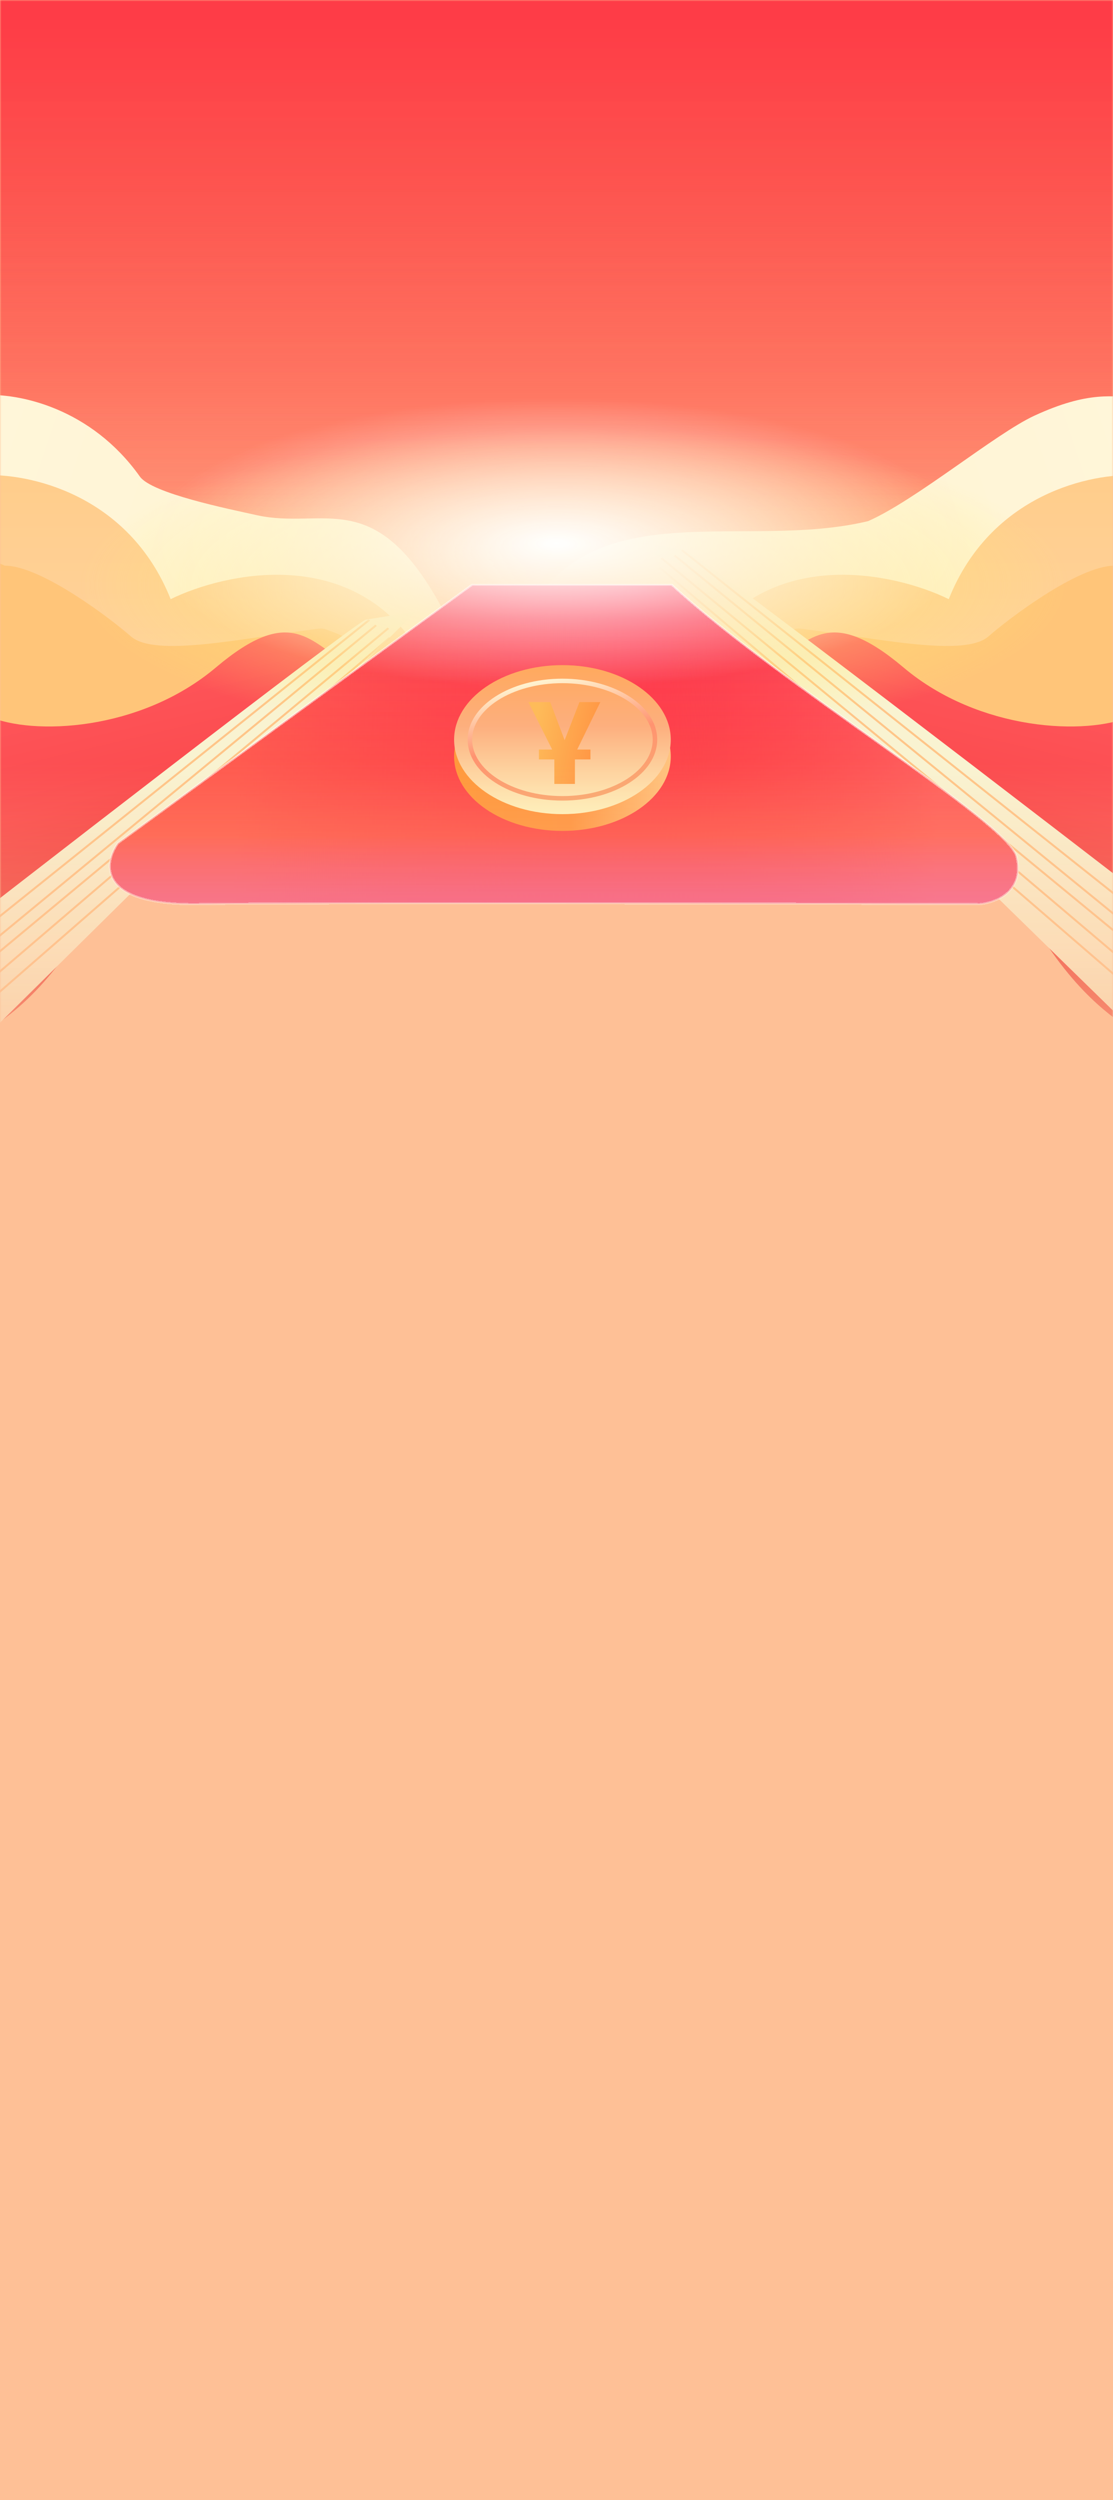 <svg width="375" height="842" viewBox="0 0 375 842" fill="none" xmlns="http://www.w3.org/2000/svg">
<rect width="375" height="842" fill="#FEC096"/>
<mask id="mask0_30_221" style="mask-type:alpha" maskUnits="userSpaceOnUse" x="0" y="0" width="375" height="394">
<rect width="375" height="394" fill="url(#paint0_linear_30_221)"/>
</mask>
<g mask="url(#mask0_30_221)">
<rect width="375" height="394" fill="url(#paint1_linear_30_221)" style="mix-blend-mode:overlay"/>
<rect width="375" height="394" fill="url(#paint2_linear_30_221)" style="mix-blend-mode:overlay"/>
<rect width="375" height="394" fill="url(#paint3_linear_30_221)"/>
<path d="M148.5 204C126.042 163.226 109 178.5 86.5 173.5C77 171.389 51.157 166.17 47.128 160.5C30.661 137.327 6.262 132.251 -6 133.084V240.855C52.373 244.487 170.958 244.774 148.5 204Z" fill="url(#paint4_linear_30_221)"/>
<path d="M178 206.5C200.458 165.726 251 185.5 292.5 175.5C308.5 168.5 335.417 146.041 348.5 140C366.752 131.572 375.111 133.48 384 134.084V241.855C325.627 245.487 155.542 247.274 178 206.5Z" fill="url(#paint5_linear_30_221)"/>
<path d="M57.498 201.782C43.328 166.245 9.262 159.169 -6 160.073V254.002C52.373 257.167 163.505 254.613 141.047 219.076C118.589 183.539 75.99 192.74 57.498 201.782Z" fill="url(#paint6_linear_30_221)"/>
<path d="M44.058 214.287C37.991 208.926 14.06 190.5 1.589 190.5L-11 185L-1.781 256.5L117.536 245.109C129.196 236.53 126.766 218.452 113.254 213.257L110.152 212.064C109.246 211.716 108.27 211.596 107.308 211.719C80.748 215.121 52.135 221.423 44.058 214.287Z" fill="#FFC579"/>
<path d="M72.751 224.781C47.216 246.335 10.944 247.804 -4 241.191V347C1.279 343.081 15.736 334.754 31.086 307.322C40.012 291.37 51.888 278.809 61.103 270.523C68.329 264.025 78.014 261.894 87.245 264.932C92.749 266.743 99.537 269.144 107.349 272.052C127.085 279.4 184.587 227.965 163.633 232.374C146.87 235.901 131.227 232.374 118.557 224.781C104.425 216.209 98.285 203.227 72.751 224.781Z" fill="url(#paint7_linear_30_221)"/>
<path d="M-41.162 334.463C10.641 294.108 116.035 212.456 123.188 208.691L140.099 206L-28.951 373.026L-41.162 334.463Z" fill="#F9F3D1"/>
<mask id="mask1_30_221" style="mask-type:alpha" maskUnits="userSpaceOnUse" x="-42" y="206" width="183" height="168">
<path d="M-41.163 334.463C10.64 294.108 116.034 212.457 123.187 208.691L140.098 206L-28.952 373.026L-41.163 334.463Z" fill="#F9F3D1"/>
</mask>
<g mask="url(#mask1_30_221)">
<line y1="-0.348" x2="210.156" y2="-0.348" transform="matrix(-0.782 0.627 -0.754 -0.652 124.163 208.536)" stroke="#FFC588" stroke-width="0.696"/>
<line y1="-0.348" x2="212.627" y2="-0.348" transform="matrix(-0.774 0.638 -0.764 -0.64 126.44 210.363)" stroke="#FFC588" stroke-width="0.696"/>
<line y1="-0.348" x2="217.68" y2="-0.348" transform="matrix(-0.771 0.641 -0.767 -0.637 130.587 211.345)" stroke="#FFC588" stroke-width="0.696"/>
<line y1="-0.348" x2="217.391" y2="-0.348" transform="matrix(-0.762 0.652 -0.778 -0.623 131.077 214.551)" stroke="#FFC588" stroke-width="0.696"/>
<line y1="-0.348" x2="215.44" y2="-0.348" transform="matrix(-0.756 0.659 -0.784 -0.616 129.94 220.206)" stroke="#FFC588" stroke-width="0.696"/>
</g>
<path d="M319.662 201.782C333.831 166.245 367.897 159.169 383.159 160.073V254.002C324.786 257.167 213.654 254.613 236.112 219.076C258.57 183.539 301.169 192.74 319.662 201.782Z" fill="url(#paint8_linear_30_221)"/>
<path d="M333.101 214.287C339.168 208.926 363.099 190.5 375.57 190.5L388.159 185L378.94 256.5L259.623 245.109C247.963 236.53 250.393 218.452 263.905 213.257L267.007 212.064C267.913 211.716 268.889 211.596 269.851 211.719C296.411 215.121 325.025 221.423 333.101 214.287Z" fill="#FFC579"/>
<path d="M304.408 224.781C329.943 246.335 366.215 247.804 381.159 241.191V347C375.88 343.081 361.423 334.754 346.073 307.322C337.147 291.37 325.271 278.809 316.056 270.523C308.829 264.025 299.145 261.894 289.914 264.932C284.41 266.743 277.622 269.144 269.81 272.052C250.074 279.4 192.572 227.965 213.526 232.374C230.289 235.901 245.932 232.374 258.602 224.781C272.733 216.209 278.874 203.227 304.408 224.781Z" fill="url(#paint9_linear_30_221)"/>
<path d="M404.247 316.629C349.684 274.5 238.663 189.246 231.09 185.258L213.054 182.113L390.356 355.347L404.247 316.629Z" fill="#F9F3D1"/>
<mask id="mask2_30_221" style="mask-type:alpha" maskUnits="userSpaceOnUse" x="213" y="182" width="192" height="174">
<path d="M404.248 316.629C349.684 274.501 238.664 189.247 231.091 185.258L213.054 182.114L390.357 355.348L404.248 316.629Z" fill="#F9F3D1"/>
</mask>
<g mask="url(#mask2_30_221)">
<line y1="-0.348" x2="221.855" y2="-0.348" transform="matrix(0.78 0.62 0.791 -0.618 230.05 185.076)" stroke="#FFC588" stroke-width="0.696"/>
<line y1="-0.348" x2="224.321" y2="-0.348" transform="matrix(0.772 0.63 0.801 -0.606 227.575 186.869)" stroke="#FFC588" stroke-width="0.696"/>
<line y1="-0.348" x2="229.614" y2="-0.348" transform="matrix(0.769 0.633 0.804 -0.602 223.116 187.759)" stroke="#FFC588" stroke-width="0.696"/>
<line y1="-0.348" x2="229.146" y2="-0.348" transform="matrix(0.76 0.644 0.814 -0.588 222.524 190.992)" stroke="#FFC588" stroke-width="0.696"/>
<line y1="-0.348" x2="226.998" y2="-0.348" transform="matrix(0.754 0.651 0.819 -0.581 223.619 196.742)" stroke="#FFC588" stroke-width="0.696"/>
</g>
<ellipse cx="193.5" cy="197" rx="167.5" ry="53" fill="url(#paint10_radial_30_221)"/>
<g filter="url(#filter0_di_30_221)">
<path d="M39.754 277.024L159.05 190H226.349C262.636 223.506 339.732 269.868 342.514 281.578C345.297 293.289 335.443 297.084 330.168 297.518C256.492 297.301 100.689 296.998 66.883 297.518C33.077 298.039 34.711 284.072 39.754 277.024Z" fill="url(#paint11_linear_30_221)"/>
<path d="M39.754 277.024L159.05 190H226.349C262.636 223.506 339.732 269.868 342.514 281.578C345.297 293.289 335.443 297.084 330.168 297.518C256.492 297.301 100.689 296.998 66.883 297.518C33.077 298.039 34.711 284.072 39.754 277.024Z" fill="url(#paint12_linear_30_221)" fill-opacity="0.8"/>
<path d="M39.754 277.024L159.05 190H226.349C262.636 223.506 339.732 269.868 342.514 281.578C345.297 293.289 335.443 297.084 330.168 297.518C256.492 297.301 100.689 296.998 66.883 297.518C33.077 298.039 34.711 284.072 39.754 277.024Z" fill="url(#paint13_linear_30_221)" fill-opacity="0.6"/>
</g>
<g filter="url(#filter1_di_30_221)">
<path d="M39.754 277.024L159.05 190H226.349C262.636 223.506 339.732 269.868 342.514 281.578C345.297 293.289 335.443 297.084 330.168 297.518C256.492 297.301 100.689 296.998 66.883 297.518C33.077 298.039 34.711 284.072 39.754 277.024Z" fill="url(#paint14_linear_30_221)" shape-rendering="crispEdges"/>
<path d="M39.754 277.024L159.05 190H226.349C262.636 223.506 339.732 269.868 342.514 281.578C345.297 293.289 335.443 297.084 330.168 297.518C256.492 297.301 100.689 296.998 66.883 297.518C33.077 298.039 34.711 284.072 39.754 277.024Z" stroke="white" stroke-opacity="0.48" stroke-width="0.696" stroke-linecap="round" shape-rendering="crispEdges"/>
</g>
<ellipse cx="187.5" cy="183" rx="138.5" ry="49" fill="url(#paint15_radial_30_221)"/>
<g filter="url(#filter2_d_30_221)">
<ellipse cx="189.5" cy="246.74" rx="36.5" ry="25.094" fill="url(#paint16_linear_30_221)"/>
<ellipse cx="189.5" cy="241.094" rx="36.5" ry="25.094" fill="url(#paint17_linear_30_221)"/>
<path d="M220.677 241.094C220.677 246.417 217.32 251.341 211.672 254.972C206.032 258.597 198.196 260.865 189.5 260.865C180.804 260.865 172.968 258.597 167.328 254.972C161.68 251.341 158.323 246.417 158.323 241.094C158.323 235.771 161.68 230.846 167.328 227.216C172.968 223.59 180.804 221.323 189.5 221.323C198.196 221.323 206.032 223.59 211.672 227.216C217.32 230.846 220.677 235.771 220.677 241.094Z" stroke="url(#paint18_linear_30_221)" stroke-width="1.521"/>
<g filter="url(#filter3_i_30_221)">
<path d="M194.467 243.432H198.939V246.76H193.704V255.011H186.771V246.76H181.571V243.432H186.043L178.035 227.451H185.384L190.237 240.277L195.229 227.451H202.267L194.467 243.432Z" fill="url(#paint19_linear_30_221)"/>
</g>
</g>
</g>
<defs>
<filter id="filter0_di_30_221" x="28.653" y="185.826" width="322.694" height="124.227" filterUnits="userSpaceOnUse" color-interpolation-filters="sRGB">
<feFlood flood-opacity="0" result="BackgroundImageFix"/>
<feColorMatrix in="SourceAlpha" type="matrix" values="0 0 0 0 0 0 0 0 0 0 0 0 0 0 0 0 0 0 127 0" result="hardAlpha"/>
<feOffset dy="4.174"/>
<feGaussianBlur stdDeviation="4.174"/>
<feComposite in2="hardAlpha" operator="out"/>
<feColorMatrix type="matrix" values="0 0 0 0 0.942 0 0 0 0 0.596 0 0 0 0 0.416 0 0 0 0.63 0"/>
<feBlend mode="normal" in2="BackgroundImageFix" result="effect1_dropShadow_30_221"/>
<feBlend mode="normal" in="SourceGraphic" in2="effect1_dropShadow_30_221" result="shape"/>
<feColorMatrix in="SourceAlpha" type="matrix" values="0 0 0 0 0 0 0 0 0 0 0 0 0 0 0 0 0 0 127 0" result="hardAlpha"/>
<feOffset dy="2.782"/>
<feGaussianBlur stdDeviation="4.174"/>
<feComposite in2="hardAlpha" operator="arithmetic" k2="-1" k3="1"/>
<feColorMatrix type="matrix" values="0 0 0 0 1 0 0 0 0 1 0 0 0 0 1 0 0 0 1 0"/>
<feBlend mode="normal" in2="shape" result="effect2_innerShadow_30_221"/>
</filter>
<filter id="filter1_di_30_221" x="28.304" y="185.479" width="323.391" height="124.922" filterUnits="userSpaceOnUse" color-interpolation-filters="sRGB">
<feFlood flood-opacity="0" result="BackgroundImageFix"/>
<feColorMatrix in="SourceAlpha" type="matrix" values="0 0 0 0 0 0 0 0 0 0 0 0 0 0 0 0 0 0 127 0" result="hardAlpha"/>
<feOffset dy="4.174"/>
<feGaussianBlur stdDeviation="4.174"/>
<feComposite in2="hardAlpha" operator="out"/>
<feColorMatrix type="matrix" values="0 0 0 0 0.942 0 0 0 0 0.596 0 0 0 0 0.416 0 0 0 0.63 0"/>
<feBlend mode="normal" in2="BackgroundImageFix" result="effect1_dropShadow_30_221"/>
<feBlend mode="normal" in="SourceGraphic" in2="effect1_dropShadow_30_221" result="shape"/>
<feColorMatrix in="SourceAlpha" type="matrix" values="0 0 0 0 0 0 0 0 0 0 0 0 0 0 0 0 0 0 127 0" result="hardAlpha"/>
<feOffset dy="2.782"/>
<feGaussianBlur stdDeviation="4.174"/>
<feComposite in2="hardAlpha" operator="arithmetic" k2="-1" k3="1"/>
<feColorMatrix type="matrix" values="0 0 0 0 1 0 0 0 0 1 0 0 0 0 1 0 0 0 1 0"/>
<feBlend mode="normal" in2="shape" result="effect2_innerShadow_30_221"/>
</filter>
<filter id="filter2_d_30_221" x="149" y="216" width="81" height="67.833" filterUnits="userSpaceOnUse" color-interpolation-filters="sRGB">
<feFlood flood-opacity="0" result="BackgroundImageFix"/>
<feColorMatrix in="SourceAlpha" type="matrix" values="0 0 0 0 0 0 0 0 0 0 0 0 0 0 0 0 0 0 127 0" result="hardAlpha"/>
<feOffset dy="8"/>
<feGaussianBlur stdDeviation="2"/>
<feComposite in2="hardAlpha" operator="out"/>
<feColorMatrix type="matrix" values="0 0 0 0 0.914 0 0 0 0 0.137 0 0 0 0 0.051 0 0 0 0.54 0"/>
<feBlend mode="normal" in2="BackgroundImageFix" result="effect1_dropShadow_30_221"/>
<feBlend mode="normal" in="SourceGraphic" in2="effect1_dropShadow_30_221" result="shape"/>
</filter>
<filter id="filter3_i_30_221" x="178.035" y="227.451" width="24.232" height="27.56" filterUnits="userSpaceOnUse" color-interpolation-filters="sRGB">
<feFlood flood-opacity="0" result="BackgroundImageFix"/>
<feBlend mode="normal" in="SourceGraphic" in2="BackgroundImageFix" result="shape"/>
<feColorMatrix in="SourceAlpha" type="matrix" values="0 0 0 0 0 0 0 0 0 0 0 0 0 0 0 0 0 0 127 0" result="hardAlpha"/>
<feOffset dy="1"/>
<feComposite in2="hardAlpha" operator="arithmetic" k2="-1" k3="1"/>
<feColorMatrix type="matrix" values="0 0 0 0 1 0 0 0 0 0.988 0 0 0 0 0.988 0 0 0 0.79 0"/>
<feBlend mode="normal" in2="shape" result="effect1_innerShadow_30_221"/>
</filter>
<linearGradient id="paint0_linear_30_221" x1="187.5" y1="0" x2="187.5" y2="394" gradientUnits="userSpaceOnUse">
<stop stop-color="#FEC096"/>
<stop offset="0.655" stop-color="#FEC096"/>
<stop offset="1" stop-color="#FEC096" stop-opacity="0"/>
</linearGradient>
<linearGradient id="paint1_linear_30_221" x1="188" y1="5.383" x2="188" y2="297.115" gradientUnits="userSpaceOnUse">
<stop stop-color="#DB1A30"/>
<stop offset="0.416" stop-color="#FF111A" stop-opacity="0.51"/>
<stop offset="1" stop-color="#FEC096" stop-opacity="0"/>
</linearGradient>
<linearGradient id="paint2_linear_30_221" x1="188" y1="5.383" x2="188" y2="245.443" gradientUnits="userSpaceOnUse">
<stop stop-color="#FF0004"/>
<stop offset="1" stop-color="#FEC096" stop-opacity="0"/>
</linearGradient>
<linearGradient id="paint3_linear_30_221" x1="188" y1="5.383" x2="188" y2="203.459" gradientUnits="userSpaceOnUse">
<stop stop-color="#FE3C47"/>
<stop offset="1" stop-color="#FEC096" stop-opacity="0"/>
</linearGradient>
<linearGradient id="paint4_linear_30_221" x1="-6" y1="144.5" x2="121" y2="187" gradientUnits="userSpaceOnUse">
<stop stop-color="#FFF6D9"/>
<stop offset="1" stop-color="#FFF3D3"/>
</linearGradient>
<linearGradient id="paint5_linear_30_221" x1="384" y1="145.5" x2="257" y2="188" gradientUnits="userSpaceOnUse">
<stop stop-color="#FFF6D9"/>
<stop offset="1" stop-color="#FFF3D3"/>
</linearGradient>
<linearGradient id="paint6_linear_30_221" x1="69" y1="160" x2="69" y2="255" gradientUnits="userSpaceOnUse">
<stop stop-color="#FFCD8B"/>
<stop offset="1" stop-color="#FFD5A4"/>
</linearGradient>
<linearGradient id="paint7_linear_30_221" x1="82.079" y1="213" x2="101.603" y2="296.417" gradientUnits="userSpaceOnUse">
<stop stop-color="#FF575C"/>
<stop offset="0.488" stop-color="#FB4B4E"/>
<stop offset="1" stop-color="#EA312F"/>
</linearGradient>
<linearGradient id="paint8_linear_30_221" x1="308.159" y1="160" x2="308.159" y2="255" gradientUnits="userSpaceOnUse">
<stop stop-color="#FFCD8B"/>
<stop offset="1" stop-color="#FFD5A4"/>
</linearGradient>
<linearGradient id="paint9_linear_30_221" x1="295.079" y1="213" x2="275.556" y2="296.417" gradientUnits="userSpaceOnUse">
<stop stop-color="#FF575C"/>
<stop offset="0.488" stop-color="#FB4B4E"/>
<stop offset="1" stop-color="#EA312F"/>
</linearGradient>
<radialGradient id="paint10_radial_30_221" cx="0" cy="0" r="1" gradientUnits="userSpaceOnUse" gradientTransform="translate(193.5 197) rotate(90) scale(53 167.5)">
<stop stop-color="#FFCF91"/>
<stop offset="1" stop-color="#FFF06D" stop-opacity="0"/>
</radialGradient>
<linearGradient id="paint11_linear_30_221" x1="190" y1="170" x2="190" y2="297.532" gradientUnits="userSpaceOnUse">
<stop stop-color="#FFADB9"/>
<stop offset="0.246" stop-color="#FC2F4D"/>
<stop offset="0.557" stop-color="#FD2D44"/>
<stop offset="1" stop-color="#FD4955"/>
</linearGradient>
<linearGradient id="paint12_linear_30_221" x1="80.301" y1="244.006" x2="317.118" y2="252.186" gradientUnits="userSpaceOnUse">
<stop stop-color="#FF6B54"/>
<stop offset="0.557" stop-color="#FB383E" stop-opacity="0"/>
<stop offset="1" stop-color="#FF7B7E"/>
</linearGradient>
<linearGradient id="paint13_linear_30_221" x1="190" y1="170" x2="190" y2="297.532" gradientUnits="userSpaceOnUse">
<stop stop-color="#FF7C88" stop-opacity="0"/>
<stop offset="1" stop-color="#FF3451"/>
</linearGradient>
<linearGradient id="paint14_linear_30_221" x1="190" y1="170" x2="190" y2="297.532" gradientUnits="userSpaceOnUse">
<stop stop-color="#FD2E42" stop-opacity="0"/>
<stop offset="0.818" stop-color="#FF6E30" stop-opacity="0.31"/>
<stop offset="1" stop-color="#D663FF" stop-opacity="0.28"/>
</linearGradient>
<radialGradient id="paint15_radial_30_221" cx="0" cy="0" r="1" gradientUnits="userSpaceOnUse" gradientTransform="translate(187.5 183) rotate(90) scale(49 138.5)">
<stop stop-color="#FFFFFE"/>
<stop offset="1" stop-color="white" stop-opacity="0"/>
</radialGradient>
<linearGradient id="paint16_linear_30_221" x1="155.89" y1="251.454" x2="223.262" y2="250.542" gradientUnits="userSpaceOnUse">
<stop stop-color="#FF993C"/>
<stop offset="0.536" stop-color="#FF953F"/>
<stop offset="1" stop-color="#FFC17C"/>
</linearGradient>
<linearGradient id="paint17_linear_30_221" x1="189.5" y1="216" x2="189.5" y2="266.188" gradientUnits="userSpaceOnUse">
<stop stop-color="#FFA95D"/>
<stop offset="0.411" stop-color="#FDAF7E"/>
<stop offset="1" stop-color="#FEF5C0"/>
</linearGradient>
<linearGradient id="paint18_linear_30_221" x1="182.2" y1="221.627" x2="189.5" y2="261.625" gradientUnits="userSpaceOnUse">
<stop stop-color="#FFF2CF"/>
<stop offset="0.51" stop-color="#FF9370"/>
<stop offset="1" stop-color="#FAA871"/>
</linearGradient>
<linearGradient id="paint19_linear_30_221" x1="181.788" y1="227.452" x2="206.485" y2="232.227" gradientUnits="userSpaceOnUse">
<stop stop-color="#FEBB59"/>
<stop offset="1" stop-color="#FF9041"/>
</linearGradient>
</defs>
</svg>
